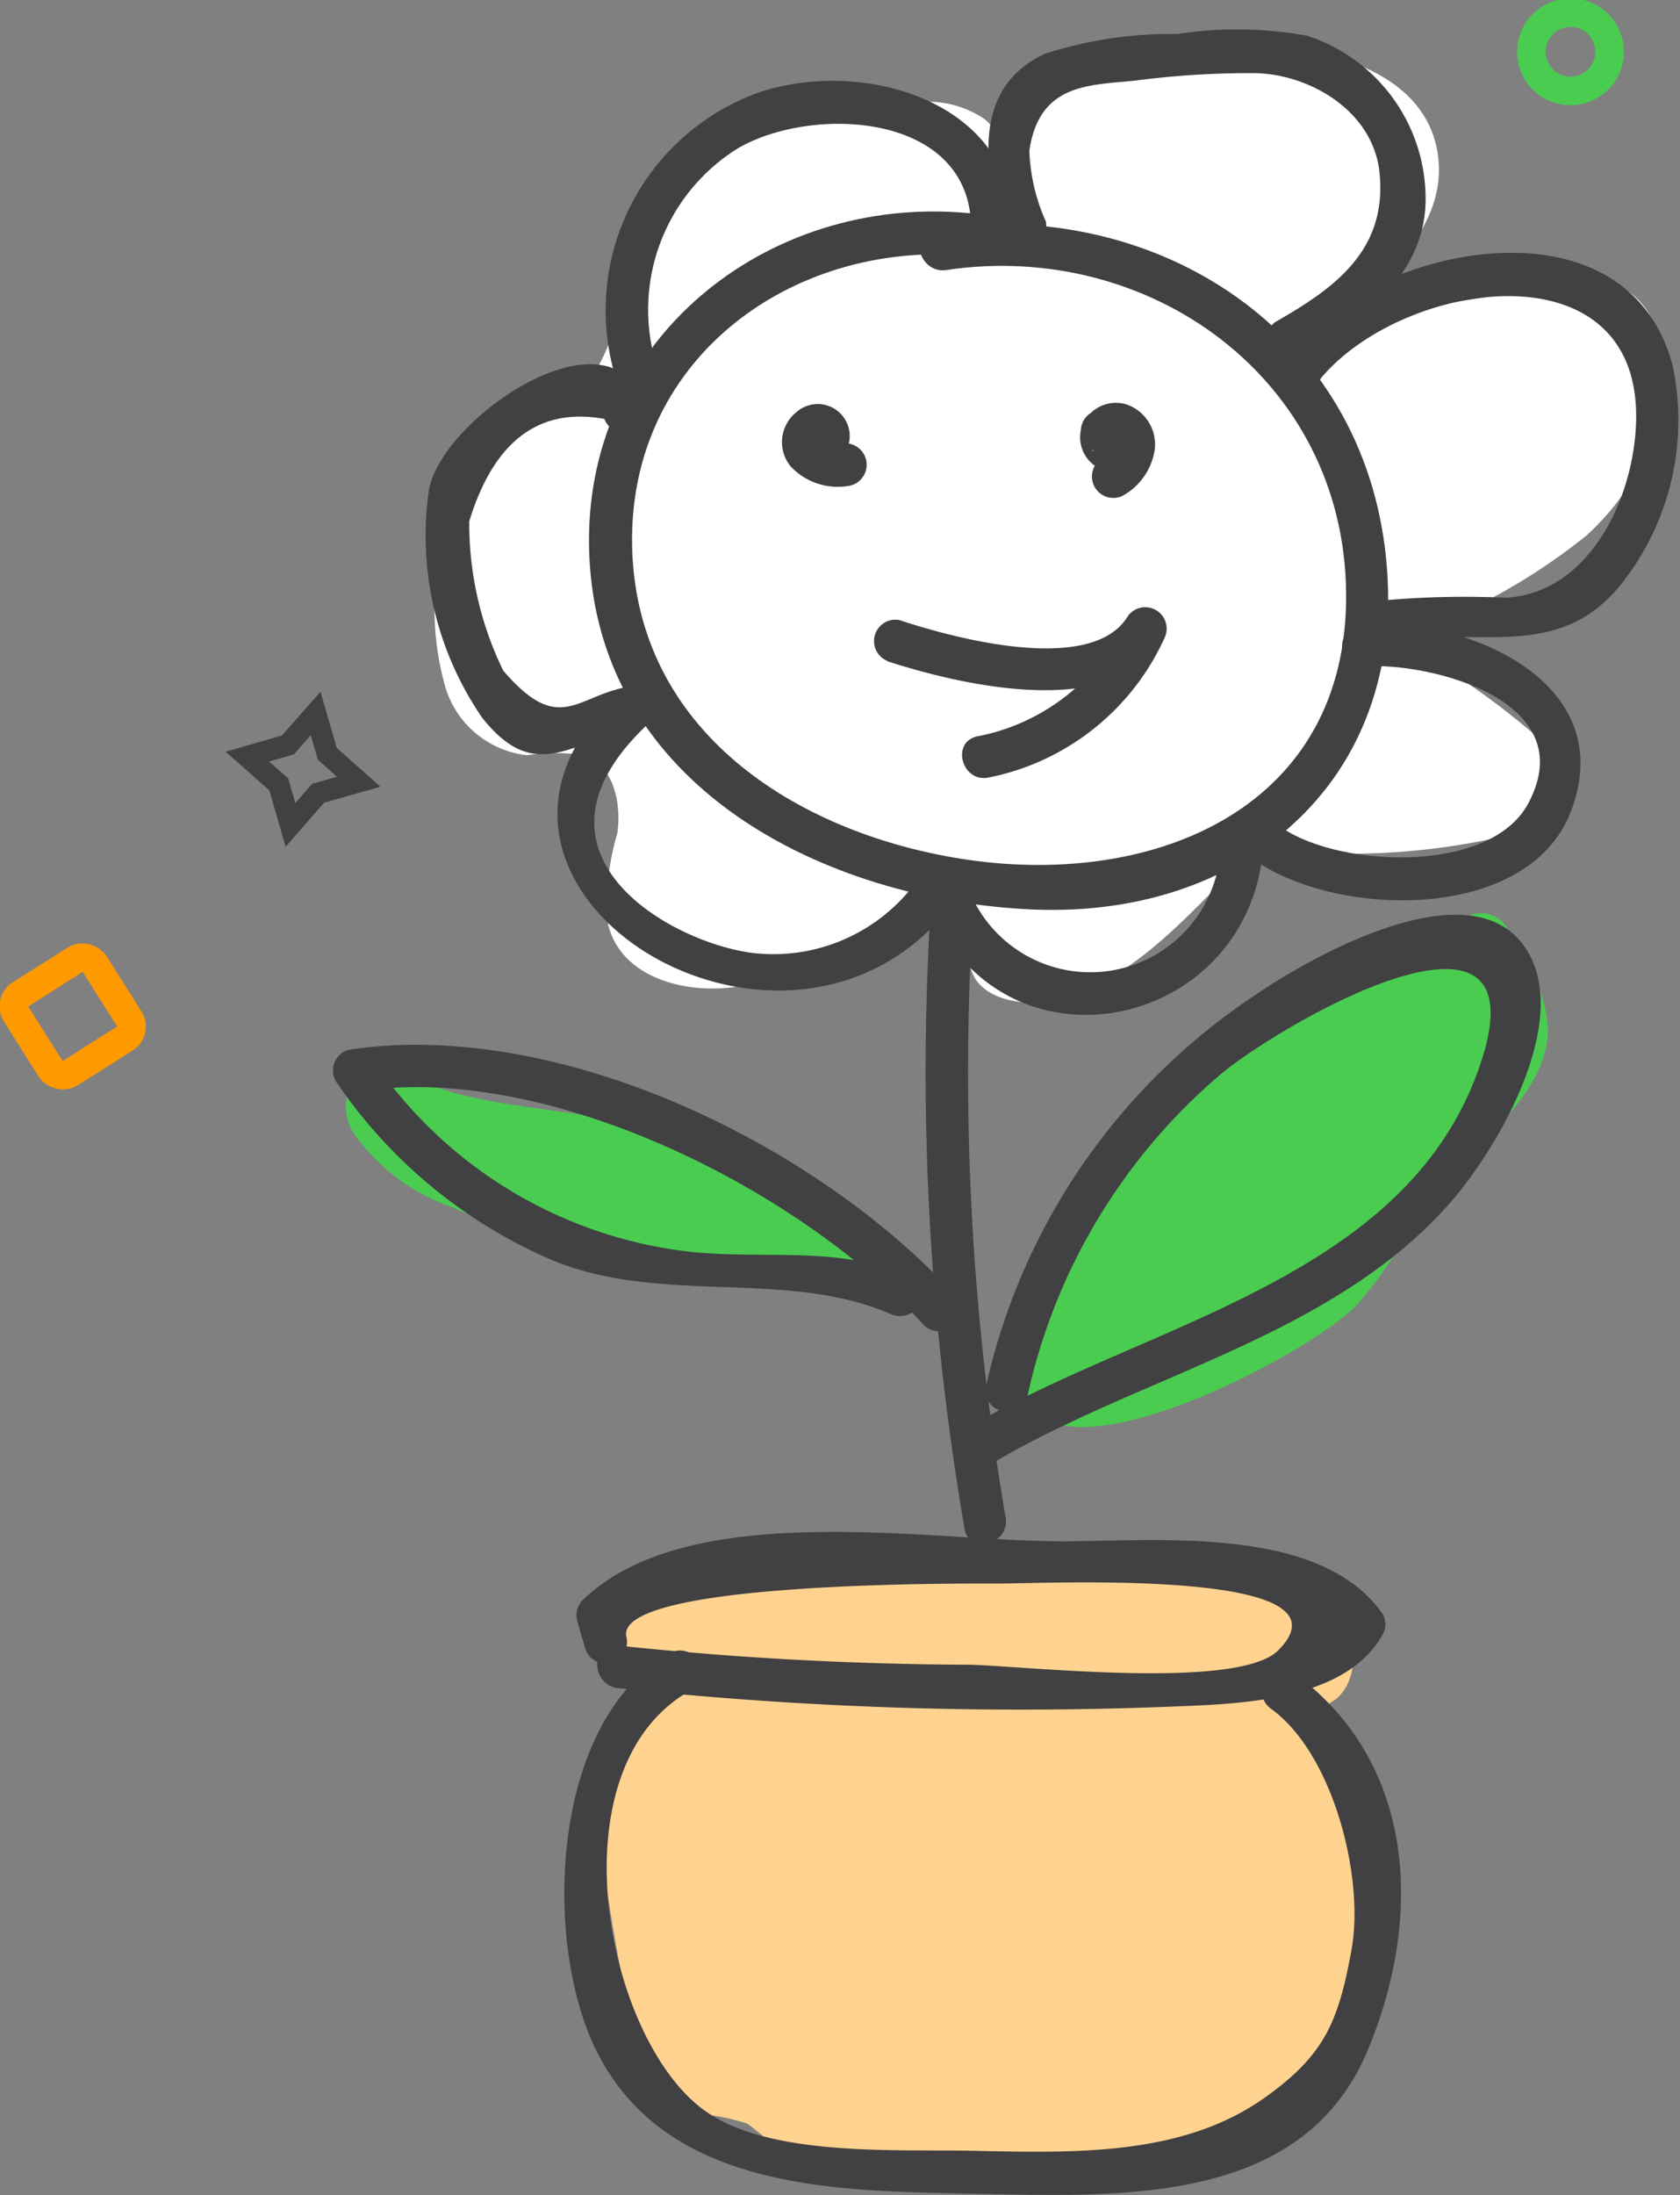 <svg xmlns="http://www.w3.org/2000/svg" viewBox="0 0 58.82 76.82"><rect x="0" y="0" width="58.82" height="76.82" fill="#808080" stroke="none"/><defs><style>.cls-1{isolation:isolate;}.cls-2{fill:#fff;}.cls-3{fill:#ffd38f;}.cls-4{fill:#4acc51;}.cls-5{fill:#414042;}.cls-6,.cls-7,.cls-8{fill:none;stroke-miterlimit:10;}.cls-6{stroke:#4acc51;mix-blend-mode:darken;}.cls-7{stroke:#f90;}.cls-8{stroke:#414042;stroke-width:0.75px;}</style></defs><title>im_flower</title><g class="cls-1"><g id="Слой_5" data-name="Слой 5"><path class="cls-2" d="M4607.22,1747.49c0.58-2.46-2.64-4.24-3-6.74-0.22-1.47.59-2.88,1.37-4.15a16.72,16.72,0,0,1,4.5-5.41,13.38,13.38,0,0,1,6.62-1.89,19.77,19.77,0,0,1,9.95,1.56,11,11,0,0,1,6.23,7.59c1,5.55-3.24,10.54-7.2,14.56-1.71,1.73-3.65,3.57-6.07,3.74-0.94.07-2.09-.31-2.27-1.24a3.33,3.33,0,0,0-.21-1.49,1.27,1.27,0,0,0-1.19-.3c-2.11.28-3.9,1.66-5.93,2.3s-4.82.11-5.35-1.95a8.33,8.33,0,0,1,.31-3.21c0.16-1.07-.13-2.41-1.16-2.75a6.8,6.8,0,0,0-2,0,3.37,3.37,0,0,1-2.85-2.36,9.9,9.9,0,0,1-.32-3.89c0.09-1.71.32-3.69,1.75-4.63a23.45,23.45,0,0,1,2.16-.93c3.07-1.61,2.43-6.38,4.69-9,2-2.3,5.47-2.27,8.5-2.06a3.55,3.55,0,0,1,2.08.6,1.23,1.23,0,0,1,.08,1.89c1-3.56,5.58-4.63,9.29-4.5,2.63,0.09,5.81.94,6.44,3.49s-1.54,4.59-3.47,6.17l8-1.24a3.47,3.47,0,0,1,2,.09,2.64,2.64,0,0,1,1.27,1.79c0.65,2.48-.62,5.15-2.51,6.88a21.34,21.34,0,0,1-6.72,3.65,26.19,26.19,0,0,1,4.91,3.35,2.5,2.5,0,0,1,1,1.36c0.21,1.24-1.29,2-2.52,2.27a24.36,24.36,0,0,1-6.83.45" transform="translate(-4583.37 -1721.68)"/><path class="cls-3" d="M4605.54,1777.76a5.56,5.56,0,0,1,2.22-1.06,16.73,16.73,0,0,1,10.12-.85l12.65,2.12c0.28,1.11.47,2.49-.42,3.2a3.61,3.61,0,0,0-.69.53,1.29,1.29,0,0,0,.39,1.65c0.47,0.41,1.07.65,1.51,1.1a4.41,4.41,0,0,1,.81,3.24,12.39,12.39,0,0,1-.32,3.15,8.23,8.23,0,0,1-3.36,4.37c-4.18,2.9-9.66,2.84-14.74,2.62a4.92,4.92,0,0,1-3.06-.83,6.55,6.55,0,0,0-1.12-1,7.3,7.3,0,0,0-1.62-.33c-1.59-.4-2.25-2.27-2.58-3.88q-0.71-3.43-1.09-6.91a3.45,3.45,0,0,1,.05-1.43c0.27-.85,2.67-2.35,2.23-3.18-0.3-.57-1.28,0-1.62-0.57S4605.14,1778.13,4605.54,1777.76Z" transform="translate(-4583.37 -1721.68)"/><path class="cls-4" d="M4629.08,1756.24a31.17,31.17,0,0,1,5.57-2.43,1.06,1.06,0,0,1,1.57.52,6.35,6.35,0,0,1,1.35,3.32c0,2.21-2.15,3.69-3.58,5.38-1.16,1.36-1.91,3-3.14,4.34-1.82,1.93-12.93,7.61-11.53,1.49C4620.42,1764,4625.11,1758.88,4629.08,1756.24Z" transform="translate(-4583.37 -1721.68)"/><path class="cls-4" d="M4615.13,1766.67a12.41,12.41,0,0,0-4.71-3.48c-1.8-.8-3.37-1.92-5.31-2.28-1.78-.34-4.17-0.51-5.91-1a8.35,8.35,0,0,0-3.46-.47,1.84,1.84,0,0,0,0,1.88,7,7,0,0,0,3.49,2.62,32.67,32.67,0,0,0,5.9,2c0.67,0.15,1.34.28,2,.38a31.49,31.49,0,0,0,6.38.3,4.22,4.22,0,0,1,2.52.35" transform="translate(-4583.37 -1721.68)"/><path class="cls-5" d="M4606.88,1779.52c-4.23,2.28-4.54,10.09-2.63,13.93,2.42,4.86,8.31,4.91,13.07,5,5.26,0.1,11.75.48,14-5.17,1.89-4.67,1.57-10-2.69-13.08-0.78-.56-1.53.73-0.75,1.29,2.16,1.56,3.27,5.88,2.81,8.42s-0.95,3.7-3.05,5.19c-2.93,2.08-6.79,1.92-10.34,1.85-2.69-.05-7.1.21-9.32-1.45-3.48-2.6-5.25-12.07-.36-14.7a0.75,0.75,0,0,0-.75-1.29h0Z" transform="translate(-4583.37 -1721.68)"/><path class="cls-5" d="M4605.31,1779c-0.59-2,12-1.9,13-1.9,1.82,0,12.69-.54,9.81,2.34-1.42,1.42-9.06.52-10.88,0.5a120.29,120.29,0,0,1-12.23-.67c-1-.11-0.95,1.39,0,1.49a132.49,132.49,0,0,0,19.53.64c2.33-.09,5.95-0.22,7.23-2.5a0.74,0.74,0,0,0,0-.75c-2.26-3.2-8.16-2.49-11.5-2.53-4.64-.05-12.84-1.48-16.5,2.06a0.75,0.75,0,0,0-.19.73l0.29,1a0.75,0.75,0,0,0,1.44-.4h0Z" transform="translate(-4583.37 -1721.68)"/><path class="cls-5" d="M4618.58,1774.8a92.86,92.86,0,0,1-1.12-21.62c0.06-1-1.43-1-1.49,0a94.59,94.59,0,0,0,1.17,22c0.16,0.95,1.6.54,1.44-.4h0Z" transform="translate(-4583.37 -1721.68)"/><path class="cls-5" d="M4617.93,1773c5.26-3.18,12.08-4.48,16.25-9.27,1.61-1.85,4.06-6.06,2.77-8.58-1.73-3.38-7.67,0-9.67,1.38a22.21,22.21,0,0,0-9.39,13.67,0.75,0.75,0,0,0,1.44.4,20.53,20.53,0,0,1,6.75-11.3c2.19-1.84,11.34-7.08,9.14-.44-2.54,7.69-11.91,9.13-18.06,12.85a0.75,0.75,0,0,0,.75,1.29h0Z" transform="translate(-4583.37 -1721.68)"/><path class="cls-5" d="M4616.8,1767c-4.89-5.33-13.94-9.69-21.22-8.58a0.75,0.75,0,0,0-.45,1.1,17.44,17.44,0,0,0,7.52,6.24c3.85,1.62,8.23.31,11.91,1.91,0.87,0.38,1.63-.91.75-1.29-2.57-1.12-4.94-.62-7.67-0.88a15.52,15.52,0,0,1-11.22-6.73l-0.45,1.1c6.55-1,15.35,3.38,19.76,8.2a0.75,0.75,0,0,0,1.06-1.06h0Z" transform="translate(-4583.37 -1721.68)"/><path class="cls-5" d="M4617.3,1729.14c-7.12-.67-13.58,4.48-13.3,11.92,0.31,8.17,8.27,12.14,15.54,12.45,7.55,0.32,13.31-4.73,12.32-12.64s-8.3-12.29-15.76-11.18c-0.95.14-.54,1.58,0.4,1.44,7.11-1.06,13.92,3.8,14,11.29s-6.62,10.31-13.25,9.35c-5.73-.84-11.45-4.28-11.74-10.71-0.3-6.72,5.52-11,11.8-10.43,1,0.09,1-1.4,0-1.49h0Z" transform="translate(-4583.37 -1721.68)"/><path class="cls-5" d="M4620,1729.46a6.58,6.58,0,0,1-.59-2.51c0.35-2.38,2.13-2.28,3.71-2.45a30.87,30.87,0,0,1,4.24-.26c1.92,0.06,4.09,1.35,4.31,3.48,0.28,2.74-1.6,4.06-3.65,5.23a0.75,0.75,0,0,0,.75,1.29c2.21-1.26,4.62-2.93,4.51-5.79a6,6,0,0,0-4.15-5.52,13.75,13.75,0,0,0-4.54-.06,14.45,14.45,0,0,0-4.63.69c-2.59,1.19-2.15,4.06-1.41,6.3a0.75,0.75,0,0,0,1.44-.4h0Z" transform="translate(-4583.37 -1721.68)"/><path class="cls-5" d="M4629.63,1734.9c3-3.54,11.55-4.71,11,1.94-0.2,2.54-1.72,5.59-4.53,5.76a31.58,31.58,0,0,0-4.58.12c-0.94.19-.54,1.63,0.4,1.44,3-.62,5.95.75,8.18-2a9.21,9.21,0,0,0,1.83-7.69c-1.58-6-10.27-4.29-13.39-.58-0.62.73,0.44,1.79,1.06,1.06h0Z" transform="translate(-4583.37 -1721.68)"/><path class="cls-5" d="M4631.11,1745c2.36-.15,7.7,1.21,5.76,4.81-1.38,2.55-6.93,2.21-8.79.71-0.74-.6-1.81.45-1.06,1.06,2.77,2.23,9.82,2.5,11.35-1.5,1.74-4.57-3.69-6.79-7.26-6.57-1,.06-1,1.55,0,1.49h0Z" transform="translate(-4583.37 -1721.68)"/><path class="cls-5" d="M4616,1753.59c2.68,5.91,11,4.11,11.59-2.14,0.09-1-1.4-1-1.49,0a4.57,4.57,0,0,1-8.8,1.39c-0.4-.87-1.68-0.12-1.29.75h0Z" transform="translate(-4583.37 -1721.68)"/><path class="cls-5" d="M4615.18,1752.88a6.2,6.2,0,0,1-5.54,2.14c-2.95-.42-8.38-3.58-3.52-8.06a0.75,0.75,0,0,0-.73-1.25c-1.84.31-2.43,1.74-4.4-.56a11.72,11.72,0,0,1-1.19-5.23q1.29-4.2,4.73-3.58a0.75,0.75,0,0,0,1.44-.4c-1.09-3.73-7.09.3-7.58,2.87a11.24,11.24,0,0,0,1.87,8c1.91,2.39,3.14.74,5.54,0.33l-0.73-1.25c-7.18,6.6,5.15,14.57,11.17,8a0.75,0.75,0,0,0-1.06-1.06h0Z" transform="translate(-4583.37 -1721.68)"/><path class="cls-5" d="M4618.87,1729.61c-0.07-4.47-5.42-5.92-9-4.67a8.1,8.1,0,0,0-4.87,10.19,0.75,0.75,0,0,0,1.44-.4,6.65,6.65,0,0,1,2.75-7.85c2.58-1.52,8.12-1.29,8.18,2.73a0.75,0.75,0,0,0,1.49,0h0Z" transform="translate(-4583.37 -1721.68)"/><path class="cls-5" d="M4611.31,1736.65l0,0.66a0.76,0.76,0,0,0,.95.72,1.12,1.12,0,1,0-1-1.93,1.34,1.34,0,0,0-.21,1.9,2.26,2.26,0,0,0,2,.69,0.75,0.75,0,0,0,0-1.49,2.36,2.36,0,0,1-.61,0,0.37,0.37,0,0,1-.19-0.07q-0.15-.08-0.17.23l-0.38-.1q-0.32-.39.19-0.66l0.95,0.72,0-.66c-0.06-1-1.56-1-1.49,0h0Z" transform="translate(-4583.37 -1721.68)"/><path class="cls-5" d="M4621.63,1737.46a0.27,0.27,0,0,1-.1-0.21l0.92-.52c0.38,0.07-.19.6-0.14,0.52a0.34,0.34,0,0,0,0,.1,1.41,1.41,0,0,1-.4.4,0.75,0.75,0,0,0,.75,1.29,2.22,2.22,0,0,0,1.14-1.63,1.48,1.48,0,0,0-1-1.58,1.27,1.27,0,0,0-1.58.87,1.22,1.22,0,0,0,.9,1.47,0.76,0.76,0,0,0,.92-0.52,1.3,1.3,0,0,0-.94-1.62,0.75,0.75,0,0,0-.4,1.44h0Z" transform="translate(-4583.37 -1721.68)"/><circle class="cls-6" cx="4638.44" cy="1723.55" r="1.37" transform="translate(-2648.31 4146.44) rotate(-77.27)"/><rect class="cls-7" x="4584.31" y="1755.73" width="3.26" height="3.26" rx="0.49" ry="0.49" transform="translate(-4813.33 998.13) rotate(-32.27)"/><polygon class="cls-8" points="9.76 27.45 8.66 26.48 10.08 26.07 11.05 24.97 11.46 26.38 12.56 27.36 11.14 27.76 10.17 28.87 9.76 27.45"/><path class="cls-5" d="M4614.43,1744.82c2.6,0.84,8,2.13,9.72-.83l-1.29-.75a7.23,7.23,0,0,1-5.27,4.21c-0.94.2-.54,1.64,0.4,1.44a8.61,8.61,0,0,0,6.16-4.9,0.75,0.75,0,0,0-1.29-.75c-1.27,2.12-6.27.72-8,.14a0.75,0.75,0,0,0-.4,1.44h0Z" transform="translate(-4583.37 -1721.68)"/></g></g></svg>